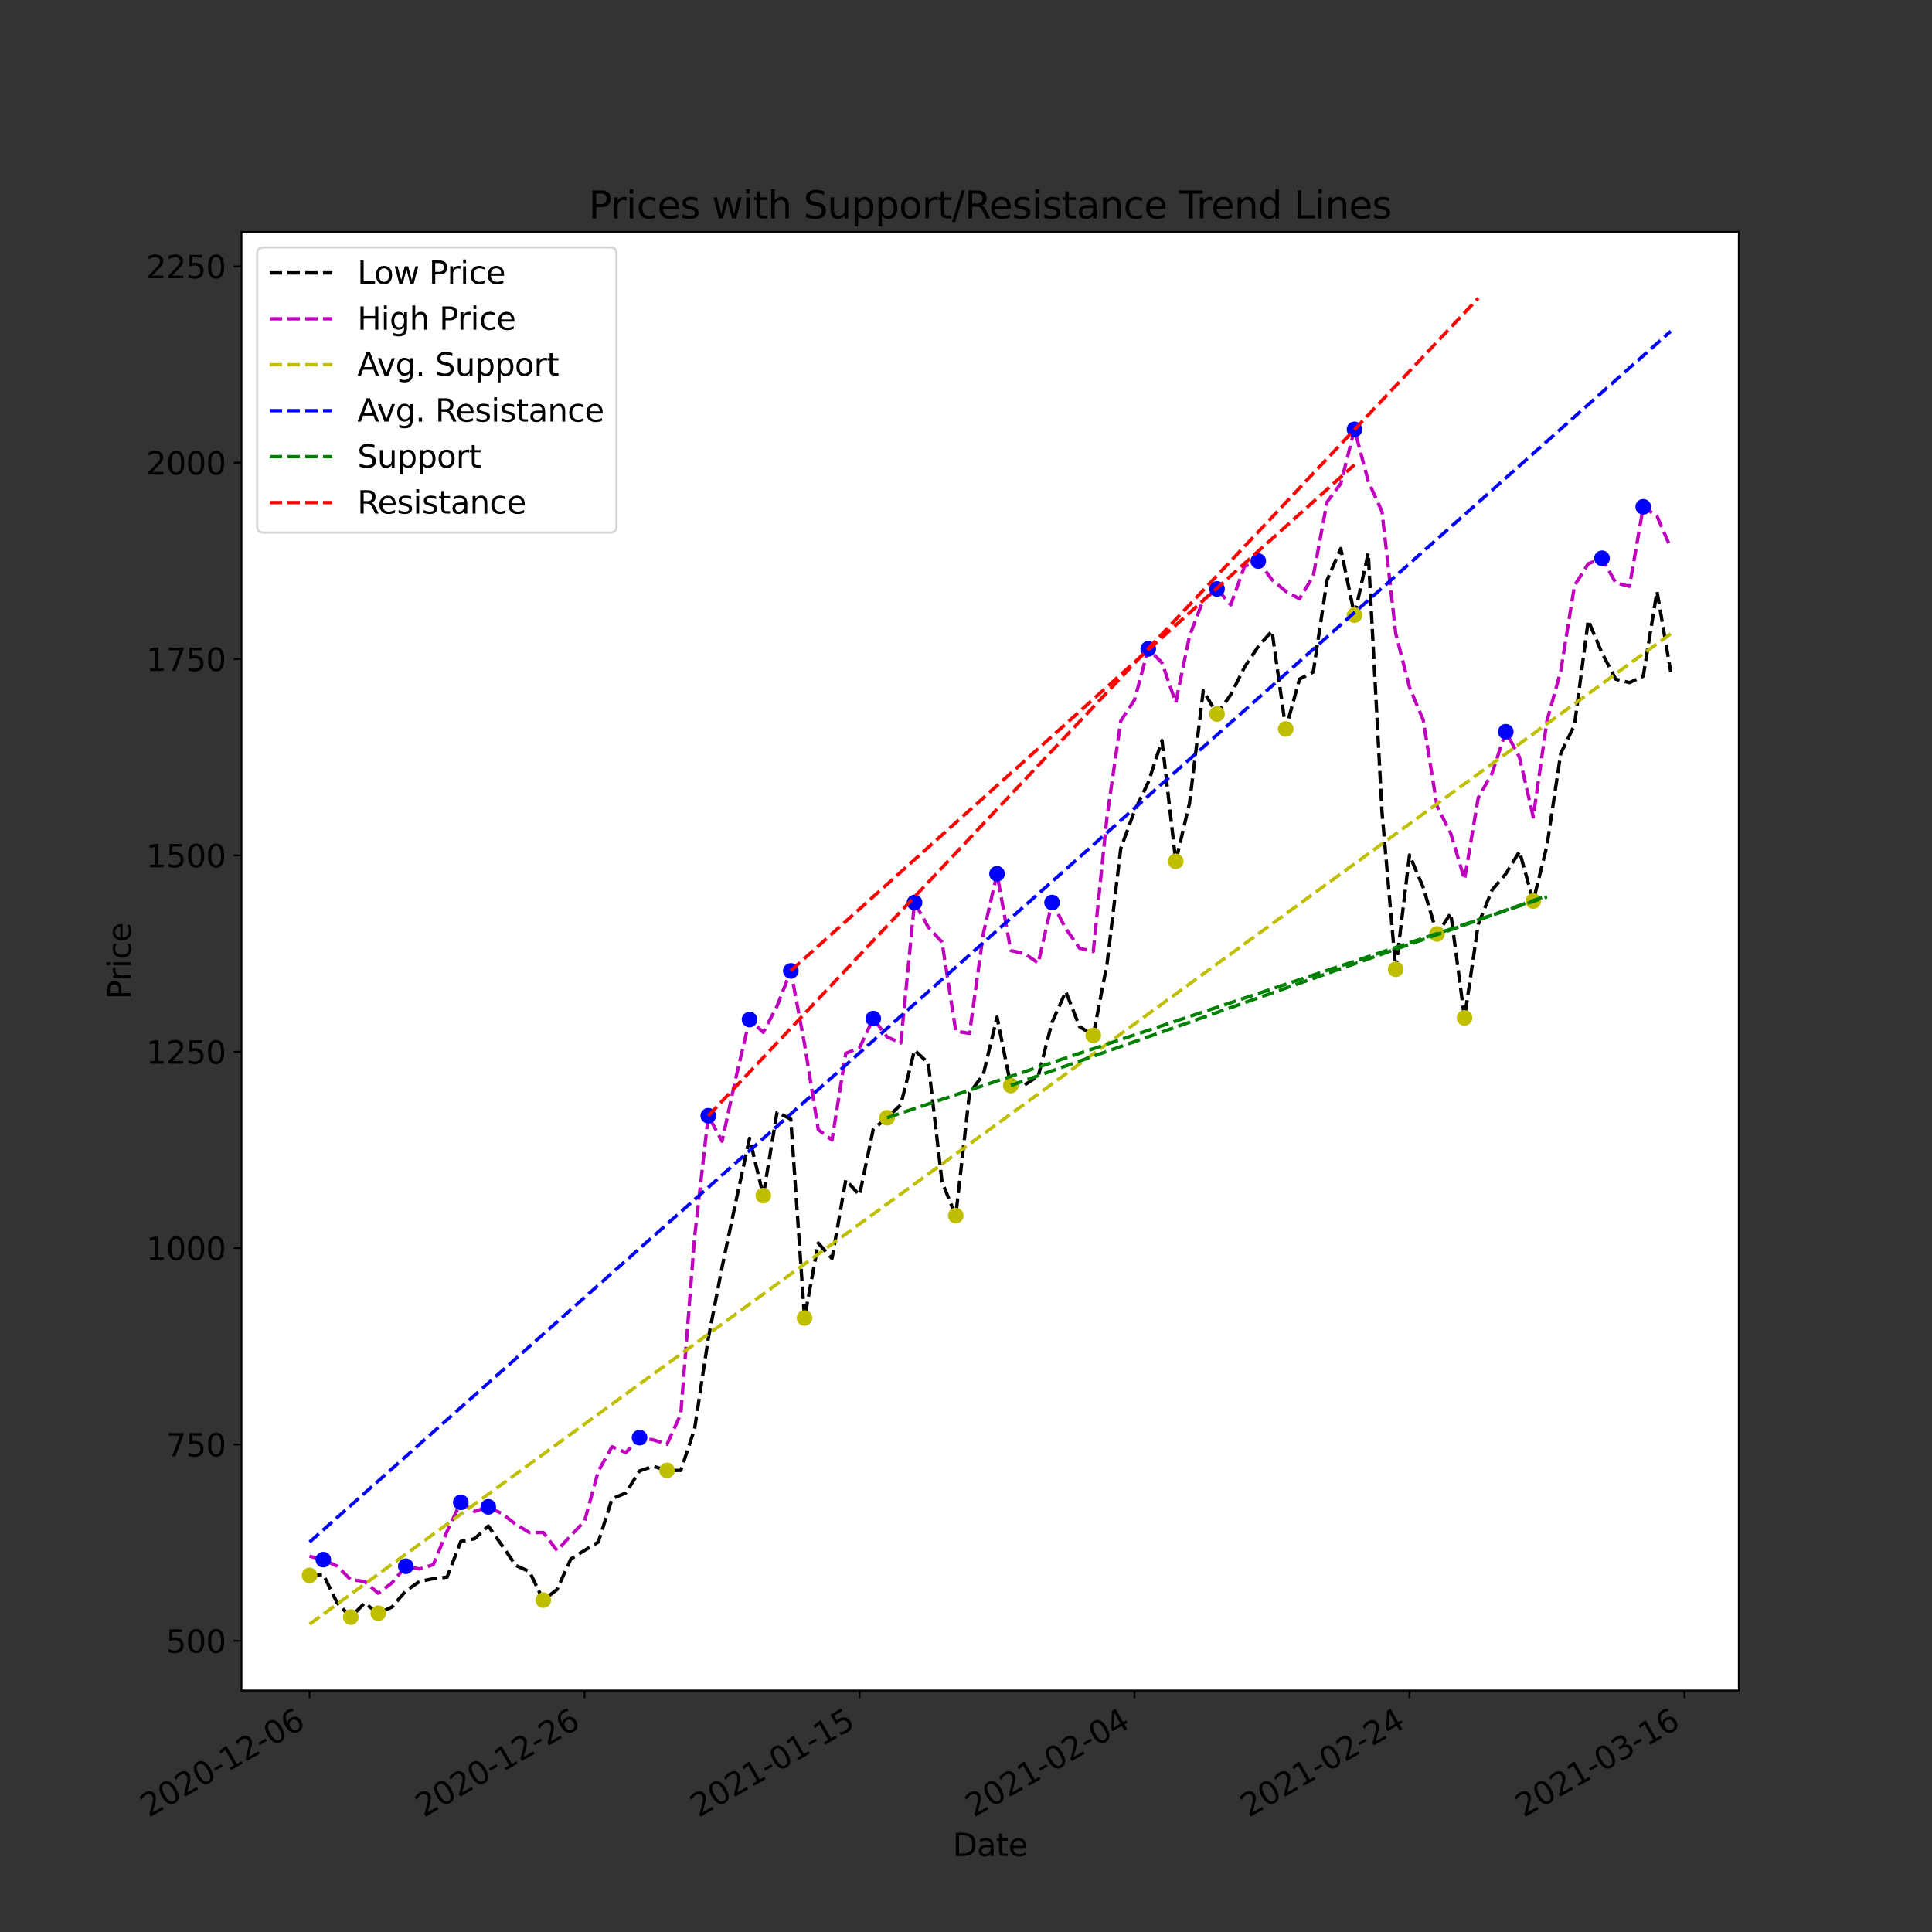 <?xml version="1.0" encoding="utf-8" standalone="no"?>
<!DOCTYPE svg PUBLIC "-//W3C//DTD SVG 1.1//EN"
  "http://www.w3.org/Graphics/SVG/1.1/DTD/svg11.dtd">
<svg height="864pt" version="1.1" viewBox="0 0 864 864" width="864pt" xmlns="http://www.w3.org/2000/svg" xmlns:xlink="http://www.w3.org/1999/xlink">
 <rect x="0" y="0" width="864" height="864" fill="#333333" stroke="none"/>
 <defs>
  <style type="text/css">*{stroke-linecap:butt;stroke-linejoin:round;}</style>
 </defs>
 <g id="figure_1">
  <g id="patch_1">
   <path d="M 0 864 
L 864 864 
L 864 0 
L 0 0 
z
" style="fill:none;"/>
  </g>
  <g id="axes_1">
   <g id="patch_2">
    <path d="M 108 756 
L 777.6 756 
L 777.6 103.68 
L 108 103.68 
z
" style="fill:#ffffff;"/>
   </g>
   <g id="matplotlib.axis_1">
    <g id="xtick_1">
     <g id="line2d_1">
      <defs>
       <path d="M 0 0 
L 0 3.5 
" id="m4d8214d668" style="stroke:#000000;stroke-width:0.8;"/>
      </defs>
      <g>
       <use style="stroke:#000000;stroke-width:0.8;" x="138.436" xlink:href="#m4d8214d668" y="756"/>
      </g>
     </g>
     <g id="text_1">
      <!-- 2020-12-06 -->
      <g transform="translate(66.519 812.894)rotate(-30)scale(0.14 -0.14)">
       <defs>
        <path d="M 1228 531 
L 3431 531 
L 3431 0 
L 469 0 
L 469 531 
Q 828 903 1448 1529 
Q 2069 2156 2228 2338 
Q 2531 2678 2651 2914 
Q 2772 3150 2772 3378 
Q 2772 3750 2511 3984 
Q 2250 4219 1831 4219 
Q 1534 4219 1204 4116 
Q 875 4013 500 3803 
L 500 4441 
Q 881 4594 1212 4672 
Q 1544 4750 1819 4750 
Q 2544 4750 2975 4387 
Q 3406 4025 3406 3419 
Q 3406 3131 3298 2873 
Q 3191 2616 2906 2266 
Q 2828 2175 2409 1742 
Q 1991 1309 1228 531 
z
" id="DejaVuSans-32" transform="scale(0.016)"/>
        <path d="M 2034 4250 
Q 1547 4250 1301 3770 
Q 1056 3291 1056 2328 
Q 1056 1369 1301 889 
Q 1547 409 2034 409 
Q 2525 409 2770 889 
Q 3016 1369 3016 2328 
Q 3016 3291 2770 3770 
Q 2525 4250 2034 4250 
z
M 2034 4750 
Q 2819 4750 3233 4129 
Q 3647 3509 3647 2328 
Q 3647 1150 3233 529 
Q 2819 -91 2034 -91 
Q 1250 -91 836 529 
Q 422 1150 422 2328 
Q 422 3509 836 4129 
Q 1250 4750 2034 4750 
z
" id="DejaVuSans-30" transform="scale(0.016)"/>
        <path d="M 313 2009 
L 1997 2009 
L 1997 1497 
L 313 1497 
L 313 2009 
z
" id="DejaVuSans-2d" transform="scale(0.016)"/>
        <path d="M 794 531 
L 1825 531 
L 1825 4091 
L 703 3866 
L 703 4441 
L 1819 4666 
L 2450 4666 
L 2450 531 
L 3481 531 
L 3481 0 
L 794 0 
L 794 531 
z
" id="DejaVuSans-31" transform="scale(0.016)"/>
        <path d="M 2113 2584 
Q 1688 2584 1439 2293 
Q 1191 2003 1191 1497 
Q 1191 994 1439 701 
Q 1688 409 2113 409 
Q 2538 409 2786 701 
Q 3034 994 3034 1497 
Q 3034 2003 2786 2293 
Q 2538 2584 2113 2584 
z
M 3366 4563 
L 3366 3988 
Q 3128 4100 2886 4159 
Q 2644 4219 2406 4219 
Q 1781 4219 1451 3797 
Q 1122 3375 1075 2522 
Q 1259 2794 1537 2939 
Q 1816 3084 2150 3084 
Q 2853 3084 3261 2657 
Q 3669 2231 3669 1497 
Q 3669 778 3244 343 
Q 2819 -91 2113 -91 
Q 1303 -91 875 529 
Q 447 1150 447 2328 
Q 447 3434 972 4092 
Q 1497 4750 2381 4750 
Q 2619 4750 2861 4703 
Q 3103 4656 3366 4563 
z
" id="DejaVuSans-36" transform="scale(0.016)"/>
       </defs>
       <use xlink:href="#DejaVuSans-32"/>
       <use x="63.623" xlink:href="#DejaVuSans-30"/>
       <use x="127.246" xlink:href="#DejaVuSans-32"/>
       <use x="190.869" xlink:href="#DejaVuSans-30"/>
       <use x="254.492" xlink:href="#DejaVuSans-2d"/>
       <use x="290.576" xlink:href="#DejaVuSans-31"/>
       <use x="354.199" xlink:href="#DejaVuSans-32"/>
       <use x="417.822" xlink:href="#DejaVuSans-2d"/>
       <use x="453.906" xlink:href="#DejaVuSans-30"/>
       <use x="517.529" xlink:href="#DejaVuSans-36"/>
      </g>
     </g>
    </g>
    <g id="xtick_2">
     <g id="line2d_2">
      <g>
       <use style="stroke:#000000;stroke-width:0.8;" x="261.412" xlink:href="#m4d8214d668" y="756"/>
      </g>
     </g>
     <g id="text_2">
      <!-- 2020-12-26 -->
      <g transform="translate(189.494 812.894)rotate(-30)scale(0.14 -0.14)">
       <use xlink:href="#DejaVuSans-32"/>
       <use x="63.623" xlink:href="#DejaVuSans-30"/>
       <use x="127.246" xlink:href="#DejaVuSans-32"/>
       <use x="190.869" xlink:href="#DejaVuSans-30"/>
       <use x="254.492" xlink:href="#DejaVuSans-2d"/>
       <use x="290.576" xlink:href="#DejaVuSans-31"/>
       <use x="354.199" xlink:href="#DejaVuSans-32"/>
       <use x="417.822" xlink:href="#DejaVuSans-2d"/>
       <use x="453.906" xlink:href="#DejaVuSans-32"/>
       <use x="517.529" xlink:href="#DejaVuSans-36"/>
      </g>
     </g>
    </g>
    <g id="xtick_3">
     <g id="line2d_3">
      <g>
       <use style="stroke:#000000;stroke-width:0.8;" x="384.387" xlink:href="#m4d8214d668" y="756"/>
      </g>
     </g>
     <g id="text_3">
      <!-- 2021-01-15 -->
      <g transform="translate(312.47 812.894)rotate(-30)scale(0.14 -0.14)">
       <defs>
        <path d="M 691 4666 
L 3169 4666 
L 3169 4134 
L 1269 4134 
L 1269 2991 
Q 1406 3038 1543 3061 
Q 1681 3084 1819 3084 
Q 2600 3084 3056 2656 
Q 3513 2228 3513 1497 
Q 3513 744 3044 326 
Q 2575 -91 1722 -91 
Q 1428 -91 1123 -41 
Q 819 9 494 109 
L 494 744 
Q 775 591 1075 516 
Q 1375 441 1709 441 
Q 2250 441 2565 725 
Q 2881 1009 2881 1497 
Q 2881 1984 2565 2268 
Q 2250 2553 1709 2553 
Q 1456 2553 1204 2497 
Q 953 2441 691 2322 
L 691 4666 
z
" id="DejaVuSans-35" transform="scale(0.016)"/>
       </defs>
       <use xlink:href="#DejaVuSans-32"/>
       <use x="63.623" xlink:href="#DejaVuSans-30"/>
       <use x="127.246" xlink:href="#DejaVuSans-32"/>
       <use x="190.869" xlink:href="#DejaVuSans-31"/>
       <use x="254.492" xlink:href="#DejaVuSans-2d"/>
       <use x="290.576" xlink:href="#DejaVuSans-30"/>
       <use x="354.199" xlink:href="#DejaVuSans-31"/>
       <use x="417.822" xlink:href="#DejaVuSans-2d"/>
       <use x="453.906" xlink:href="#DejaVuSans-31"/>
       <use x="517.529" xlink:href="#DejaVuSans-35"/>
      </g>
     </g>
    </g>
    <g id="xtick_4">
     <g id="line2d_4">
      <g>
       <use style="stroke:#000000;stroke-width:0.8;" x="507.362" xlink:href="#m4d8214d668" y="756"/>
      </g>
     </g>
     <g id="text_4">
      <!-- 2021-02-04 -->
      <g transform="translate(435.445 812.894)rotate(-30)scale(0.14 -0.14)">
       <defs>
        <path d="M 2419 4116 
L 825 1625 
L 2419 1625 
L 2419 4116 
z
M 2253 4666 
L 3047 4666 
L 3047 1625 
L 3713 1625 
L 3713 1100 
L 3047 1100 
L 3047 0 
L 2419 0 
L 2419 1100 
L 313 1100 
L 313 1709 
L 2253 4666 
z
" id="DejaVuSans-34" transform="scale(0.016)"/>
       </defs>
       <use xlink:href="#DejaVuSans-32"/>
       <use x="63.623" xlink:href="#DejaVuSans-30"/>
       <use x="127.246" xlink:href="#DejaVuSans-32"/>
       <use x="190.869" xlink:href="#DejaVuSans-31"/>
       <use x="254.492" xlink:href="#DejaVuSans-2d"/>
       <use x="290.576" xlink:href="#DejaVuSans-30"/>
       <use x="354.199" xlink:href="#DejaVuSans-32"/>
       <use x="417.822" xlink:href="#DejaVuSans-2d"/>
       <use x="453.906" xlink:href="#DejaVuSans-30"/>
       <use x="517.529" xlink:href="#DejaVuSans-34"/>
      </g>
     </g>
    </g>
    <g id="xtick_5">
     <g id="line2d_5">
      <g>
       <use style="stroke:#000000;stroke-width:0.8;" x="630.337" xlink:href="#m4d8214d668" y="756"/>
      </g>
     </g>
     <g id="text_5">
      <!-- 2021-02-24 -->
      <g transform="translate(558.42 812.894)rotate(-30)scale(0.14 -0.14)">
       <use xlink:href="#DejaVuSans-32"/>
       <use x="63.623" xlink:href="#DejaVuSans-30"/>
       <use x="127.246" xlink:href="#DejaVuSans-32"/>
       <use x="190.869" xlink:href="#DejaVuSans-31"/>
       <use x="254.492" xlink:href="#DejaVuSans-2d"/>
       <use x="290.576" xlink:href="#DejaVuSans-30"/>
       <use x="354.199" xlink:href="#DejaVuSans-32"/>
       <use x="417.822" xlink:href="#DejaVuSans-2d"/>
       <use x="453.906" xlink:href="#DejaVuSans-32"/>
       <use x="517.529" xlink:href="#DejaVuSans-34"/>
      </g>
     </g>
    </g>
    <g id="xtick_6">
     <g id="line2d_6">
      <g>
       <use style="stroke:#000000;stroke-width:0.8;" x="753.312" xlink:href="#m4d8214d668" y="756"/>
      </g>
     </g>
     <g id="text_6">
      <!-- 2021-03-16 -->
      <g transform="translate(681.395 812.894)rotate(-30)scale(0.14 -0.14)">
       <defs>
        <path d="M 2597 2516 
Q 3050 2419 3304 2112 
Q 3559 1806 3559 1356 
Q 3559 666 3084 287 
Q 2609 -91 1734 -91 
Q 1441 -91 1130 -33 
Q 819 25 488 141 
L 488 750 
Q 750 597 1062 519 
Q 1375 441 1716 441 
Q 2309 441 2620 675 
Q 2931 909 2931 1356 
Q 2931 1769 2642 2001 
Q 2353 2234 1838 2234 
L 1294 2234 
L 1294 2753 
L 1863 2753 
Q 2328 2753 2575 2939 
Q 2822 3125 2822 3475 
Q 2822 3834 2567 4026 
Q 2313 4219 1838 4219 
Q 1578 4219 1281 4162 
Q 984 4106 628 3988 
L 628 4550 
Q 988 4650 1302 4700 
Q 1616 4750 1894 4750 
Q 2613 4750 3031 4423 
Q 3450 4097 3450 3541 
Q 3450 3153 3228 2886 
Q 3006 2619 2597 2516 
z
" id="DejaVuSans-33" transform="scale(0.016)"/>
       </defs>
       <use xlink:href="#DejaVuSans-32"/>
       <use x="63.623" xlink:href="#DejaVuSans-30"/>
       <use x="127.246" xlink:href="#DejaVuSans-32"/>
       <use x="190.869" xlink:href="#DejaVuSans-31"/>
       <use x="254.492" xlink:href="#DejaVuSans-2d"/>
       <use x="290.576" xlink:href="#DejaVuSans-30"/>
       <use x="354.199" xlink:href="#DejaVuSans-33"/>
       <use x="417.822" xlink:href="#DejaVuSans-2d"/>
       <use x="453.906" xlink:href="#DejaVuSans-31"/>
       <use x="517.529" xlink:href="#DejaVuSans-36"/>
      </g>
     </g>
    </g>
    <g id="text_7">
     <!-- Date -->
     <g transform="translate(426.069 830.053)scale(0.14 -0.14)">
      <defs>
       <path d="M 1259 4147 
L 1259 519 
L 2022 519 
Q 2988 519 3436 956 
Q 3884 1394 3884 2338 
Q 3884 3275 3436 3711 
Q 2988 4147 2022 4147 
L 1259 4147 
z
M 628 4666 
L 1925 4666 
Q 3281 4666 3915 4102 
Q 4550 3538 4550 2338 
Q 4550 1131 3912 565 
Q 3275 0 1925 0 
L 628 0 
L 628 4666 
z
" id="DejaVuSans-44" transform="scale(0.016)"/>
       <path d="M 2194 1759 
Q 1497 1759 1228 1600 
Q 959 1441 959 1056 
Q 959 750 1161 570 
Q 1363 391 1709 391 
Q 2188 391 2477 730 
Q 2766 1069 2766 1631 
L 2766 1759 
L 2194 1759 
z
M 3341 1997 
L 3341 0 
L 2766 0 
L 2766 531 
Q 2569 213 2275 61 
Q 1981 -91 1556 -91 
Q 1019 -91 701 211 
Q 384 513 384 1019 
Q 384 1609 779 1909 
Q 1175 2209 1959 2209 
L 2766 2209 
L 2766 2266 
Q 2766 2663 2505 2880 
Q 2244 3097 1772 3097 
Q 1472 3097 1187 3025 
Q 903 2953 641 2809 
L 641 3341 
Q 956 3463 1253 3523 
Q 1550 3584 1831 3584 
Q 2591 3584 2966 3190 
Q 3341 2797 3341 1997 
z
" id="DejaVuSans-61" transform="scale(0.016)"/>
       <path d="M 1172 4494 
L 1172 3500 
L 2356 3500 
L 2356 3053 
L 1172 3053 
L 1172 1153 
Q 1172 725 1289 603 
Q 1406 481 1766 481 
L 2356 481 
L 2356 0 
L 1766 0 
Q 1100 0 847 248 
Q 594 497 594 1153 
L 594 3053 
L 172 3053 
L 172 3500 
L 594 3500 
L 594 4494 
L 1172 4494 
z
" id="DejaVuSans-74" transform="scale(0.016)"/>
       <path d="M 3597 1894 
L 3597 1613 
L 953 1613 
Q 991 1019 1311 708 
Q 1631 397 2203 397 
Q 2534 397 2845 478 
Q 3156 559 3463 722 
L 3463 178 
Q 3153 47 2828 -22 
Q 2503 -91 2169 -91 
Q 1331 -91 842 396 
Q 353 884 353 1716 
Q 353 2575 817 3079 
Q 1281 3584 2069 3584 
Q 2775 3584 3186 3129 
Q 3597 2675 3597 1894 
z
M 3022 2063 
Q 3016 2534 2758 2815 
Q 2500 3097 2075 3097 
Q 1594 3097 1305 2825 
Q 1016 2553 972 2059 
L 3022 2063 
z
" id="DejaVuSans-65" transform="scale(0.016)"/>
      </defs>
      <use xlink:href="#DejaVuSans-44"/>
      <use x="77.002" xlink:href="#DejaVuSans-61"/>
      <use x="138.281" xlink:href="#DejaVuSans-74"/>
      <use x="177.49" xlink:href="#DejaVuSans-65"/>
     </g>
    </g>
   </g>
   <g id="matplotlib.axis_2">
    <g id="ytick_1">
     <g id="line2d_7">
      <defs>
       <path d="M 0 0 
L -3.5 0 
" id="m5b1b6a17e2" style="stroke:#000000;stroke-width:0.8;"/>
      </defs>
      <g>
       <use style="stroke:#000000;stroke-width:0.8;" x="108" xlink:href="#m5b1b6a17e2" y="733.798"/>
      </g>
     </g>
     <g id="text_8">
      <!-- 500 -->
      <g transform="translate(74.278 739.117)scale(0.14 -0.14)">
       <use xlink:href="#DejaVuSans-35"/>
       <use x="63.623" xlink:href="#DejaVuSans-30"/>
       <use x="127.246" xlink:href="#DejaVuSans-30"/>
      </g>
     </g>
    </g>
    <g id="ytick_2">
     <g id="line2d_8">
      <g>
       <use style="stroke:#000000;stroke-width:0.8;" x="108" xlink:href="#m5b1b6a17e2" y="645.984"/>
      </g>
     </g>
     <g id="text_9">
      <!-- 750 -->
      <g transform="translate(74.278 651.303)scale(0.14 -0.14)">
       <defs>
        <path d="M 525 4666 
L 3525 4666 
L 3525 4397 
L 1831 0 
L 1172 0 
L 2766 4134 
L 525 4134 
L 525 4666 
z
" id="DejaVuSans-37" transform="scale(0.016)"/>
       </defs>
       <use xlink:href="#DejaVuSans-37"/>
       <use x="63.623" xlink:href="#DejaVuSans-35"/>
       <use x="127.246" xlink:href="#DejaVuSans-30"/>
      </g>
     </g>
    </g>
    <g id="ytick_3">
     <g id="line2d_9">
      <g>
       <use style="stroke:#000000;stroke-width:0.8;" x="108" xlink:href="#m5b1b6a17e2" y="558.17"/>
      </g>
     </g>
     <g id="text_10">
      <!-- 1000 -->
      <g transform="translate(65.37 563.489)scale(0.14 -0.14)">
       <use xlink:href="#DejaVuSans-31"/>
       <use x="63.623" xlink:href="#DejaVuSans-30"/>
       <use x="127.246" xlink:href="#DejaVuSans-30"/>
       <use x="190.869" xlink:href="#DejaVuSans-30"/>
      </g>
     </g>
    </g>
    <g id="ytick_4">
     <g id="line2d_10">
      <g>
       <use style="stroke:#000000;stroke-width:0.8;" x="108" xlink:href="#m5b1b6a17e2" y="470.356"/>
      </g>
     </g>
     <g id="text_11">
      <!-- 1250 -->
      <g transform="translate(65.37 475.675)scale(0.14 -0.14)">
       <use xlink:href="#DejaVuSans-31"/>
       <use x="63.623" xlink:href="#DejaVuSans-32"/>
       <use x="127.246" xlink:href="#DejaVuSans-35"/>
       <use x="190.869" xlink:href="#DejaVuSans-30"/>
      </g>
     </g>
    </g>
    <g id="ytick_5">
     <g id="line2d_11">
      <g>
       <use style="stroke:#000000;stroke-width:0.8;" x="108" xlink:href="#m5b1b6a17e2" y="382.543"/>
      </g>
     </g>
     <g id="text_12">
      <!-- 1500 -->
      <g transform="translate(65.37 387.862)scale(0.14 -0.14)">
       <use xlink:href="#DejaVuSans-31"/>
       <use x="63.623" xlink:href="#DejaVuSans-35"/>
       <use x="127.246" xlink:href="#DejaVuSans-30"/>
       <use x="190.869" xlink:href="#DejaVuSans-30"/>
      </g>
     </g>
    </g>
    <g id="ytick_6">
     <g id="line2d_12">
      <g>
       <use style="stroke:#000000;stroke-width:0.8;" x="108" xlink:href="#m5b1b6a17e2" y="294.729"/>
      </g>
     </g>
     <g id="text_13">
      <!-- 1750 -->
      <g transform="translate(65.37 300.048)scale(0.14 -0.14)">
       <use xlink:href="#DejaVuSans-31"/>
       <use x="63.623" xlink:href="#DejaVuSans-37"/>
       <use x="127.246" xlink:href="#DejaVuSans-35"/>
       <use x="190.869" xlink:href="#DejaVuSans-30"/>
      </g>
     </g>
    </g>
    <g id="ytick_7">
     <g id="line2d_13">
      <g>
       <use style="stroke:#000000;stroke-width:0.8;" x="108" xlink:href="#m5b1b6a17e2" y="206.915"/>
      </g>
     </g>
     <g id="text_14">
      <!-- 2000 -->
      <g transform="translate(65.37 212.234)scale(0.14 -0.14)">
       <use xlink:href="#DejaVuSans-32"/>
       <use x="63.623" xlink:href="#DejaVuSans-30"/>
       <use x="127.246" xlink:href="#DejaVuSans-30"/>
       <use x="190.869" xlink:href="#DejaVuSans-30"/>
      </g>
     </g>
    </g>
    <g id="ytick_8">
     <g id="line2d_14">
      <g>
       <use style="stroke:#000000;stroke-width:0.8;" x="108" xlink:href="#m5b1b6a17e2" y="119.102"/>
      </g>
     </g>
     <g id="text_15">
      <!-- 2250 -->
      <g transform="translate(65.37 124.42)scale(0.14 -0.14)">
       <use xlink:href="#DejaVuSans-32"/>
       <use x="63.623" xlink:href="#DejaVuSans-32"/>
       <use x="127.246" xlink:href="#DejaVuSans-35"/>
       <use x="190.869" xlink:href="#DejaVuSans-30"/>
      </g>
     </g>
    </g>
    <g id="text_16">
     <!-- Price -->
     <g transform="translate(58.458 446.917)rotate(-90)scale(0.14 -0.14)">
      <defs>
       <path d="M 1259 4147 
L 1259 2394 
L 2053 2394 
Q 2494 2394 2734 2622 
Q 2975 2850 2975 3272 
Q 2975 3691 2734 3919 
Q 2494 4147 2053 4147 
L 1259 4147 
z
M 628 4666 
L 2053 4666 
Q 2838 4666 3239 4311 
Q 3641 3956 3641 3272 
Q 3641 2581 3239 2228 
Q 2838 1875 2053 1875 
L 1259 1875 
L 1259 0 
L 628 0 
L 628 4666 
z
" id="DejaVuSans-50" transform="scale(0.016)"/>
       <path d="M 2631 2963 
Q 2534 3019 2420 3045 
Q 2306 3072 2169 3072 
Q 1681 3072 1420 2755 
Q 1159 2438 1159 1844 
L 1159 0 
L 581 0 
L 581 3500 
L 1159 3500 
L 1159 2956 
Q 1341 3275 1631 3429 
Q 1922 3584 2338 3584 
Q 2397 3584 2469 3576 
Q 2541 3569 2628 3553 
L 2631 2963 
z
" id="DejaVuSans-72" transform="scale(0.016)"/>
       <path d="M 603 3500 
L 1178 3500 
L 1178 0 
L 603 0 
L 603 3500 
z
M 603 4863 
L 1178 4863 
L 1178 4134 
L 603 4134 
L 603 4863 
z
" id="DejaVuSans-69" transform="scale(0.016)"/>
       <path d="M 3122 3366 
L 3122 2828 
Q 2878 2963 2633 3030 
Q 2388 3097 2138 3097 
Q 1578 3097 1268 2742 
Q 959 2388 959 1747 
Q 959 1106 1268 751 
Q 1578 397 2138 397 
Q 2388 397 2633 464 
Q 2878 531 3122 666 
L 3122 134 
Q 2881 22 2623 -34 
Q 2366 -91 2075 -91 
Q 1284 -91 818 406 
Q 353 903 353 1747 
Q 353 2603 823 3093 
Q 1294 3584 2113 3584 
Q 2378 3584 2631 3529 
Q 2884 3475 3122 3366 
z
" id="DejaVuSans-63" transform="scale(0.016)"/>
      </defs>
      <use xlink:href="#DejaVuSans-50"/>
      <use x="58.553" xlink:href="#DejaVuSans-72"/>
      <use x="99.666" xlink:href="#DejaVuSans-69"/>
      <use x="127.449" xlink:href="#DejaVuSans-63"/>
      <use x="182.43" xlink:href="#DejaVuSans-65"/>
     </g>
    </g>
   </g>
   <g id="line2d_15">
    <path clip-path="url(#p81093ac39d)" d="M 138.436 704.524 
L 144.585 704.134 
L 150.734 716.748 
L 156.883 723.169 
L 163.031 716.909 
L 169.18 721.455 
L 175.329 718.666 
L 181.478 711.472 
L 187.626 707.243 
L 193.775 705.978 
L 199.924 705.314 
L 206.073 689.322 
L 212.221 688.135 
L 218.37 682.437 
L 224.519 691.148 
L 230.668 700.077 
L 236.817 702.887 
L 242.965 715.585 
L 249.114 710.843 
L 255.263 697.211 
L 261.412 693.34 
L 267.56 689.62 
L 273.709 670.284 
L 279.858 667.649 
L 286.007 657.814 
L 292.155 655.731 
L 298.304 657.575 
L 304.453 657.575 
L 310.602 639.085 
L 316.75 598.565 
L 322.899 566.772 
L 329.048 537.506 
L 335.197 509.054 
L 341.345 534.671 
L 347.494 497.379 
L 353.643 500.466 
L 359.792 589.418 
L 365.94 555.922 
L 372.089 562.852 
L 378.238 527.671 
L 384.387 534.436 
L 390.536 504.92 
L 396.684 499.848 
L 402.833 494.028 
L 408.982 469.654 
L 415.131 475.376 
L 421.279 528.602 
L 427.428 543.621 
L 433.577 488.815 
L 439.726 480.567 
L 445.874 454.845 
L 452.023 485.46 
L 458.172 485.215 
L 464.321 481.207 
L 470.469 457.195 
L 476.618 443.419 
L 482.767 459.085 
L 488.916 463.019 
L 495.064 431.107 
L 501.213 379.417 
L 507.362 362.651 
L 513.511 349.876 
L 519.66 331.196 
L 525.808 385.188 
L 531.957 359.181 
L 538.106 308.899 
L 544.255 319.317 
L 550.403 310.651 
L 556.552 298.375 
L 562.701 289.091 
L 568.85 282.165 
L 574.998 325.991 
L 581.147 303.7 
L 587.296 300.535 
L 593.445 259.502 
L 599.593 245.318 
L 605.742 275.094 
L 611.891 247.338 
L 618.04 363.224 
L 624.188 433.475 
L 630.337 382.364 
L 636.486 396.944 
L 642.635 417.668 
L 648.783 408.479 
L 654.932 455.182 
L 661.081 413.348 
L 667.23 398.075 
L 673.379 390.804 
L 679.527 380.786 
L 685.676 402.968 
L 691.825 378.124 
L 697.974 336.922 
L 704.122 324.231 
L 710.271 277.451 
L 716.42 292.056 
L 722.569 303.721 
L 728.717 305.267 
L 734.866 302.404 
L 741.015 264.461 
L 747.164 300.546 
" style="fill:none;stroke:#000000;stroke-dasharray:5.55,2.4;stroke-dashoffset:0;stroke-width:1.5;"/>
   </g>
   <g id="line2d_16">
    <path clip-path="url(#p81093ac39d)" d="M 138.436 695.953 
L 144.585 697.481 
L 150.734 700.358 
L 156.883 706.442 
L 163.031 707.229 
L 169.18 712.522 
L 175.329 707.815 
L 181.478 700.428 
L 187.626 701.679 
L 193.775 699.729 
L 199.924 684.77 
L 206.073 671.843 
L 212.221 675.957 
L 218.37 673.87 
L 224.519 676.933 
L 230.668 681.678 
L 236.817 685.384 
L 242.965 685.325 
L 249.114 693.403 
L 255.263 686.751 
L 261.412 680.231 
L 267.56 657.888 
L 273.709 646.975 
L 279.858 649.616 
L 286.007 642.932 
L 292.155 643.922 
L 298.304 645.882 
L 304.453 632.355 
L 310.602 553.488 
L 316.75 498.973 
L 322.899 510.385 
L 329.048 482.173 
L 335.197 455.944 
L 341.345 461.677 
L 347.494 449.959 
L 353.643 434.184 
L 359.792 466.844 
L 365.94 505.201 
L 372.089 509.838 
L 378.238 471.048 
L 384.387 468.576 
L 390.536 455.498 
L 396.684 463.683 
L 402.833 466.433 
L 408.982 403.618 
L 415.131 414.623 
L 421.279 421.349 
L 427.428 461.143 
L 433.577 462.106 
L 439.726 417.616 
L 445.874 390.759 
L 452.023 425.09 
L 458.172 426.45 
L 464.321 430.689 
L 470.469 403.618 
L 476.618 415.255 
L 482.767 424.026 
L 488.916 425.554 
L 495.064 365.272 
L 501.213 322.401 
L 507.362 312.998 
L 513.511 290.166 
L 519.66 296.419 
L 525.808 314.174 
L 531.957 284.392 
L 538.106 268.304 
L 544.255 263.387 
L 550.403 270.496 
L 556.552 253.288 
L 562.701 250.913 
L 568.85 259.252 
L 574.998 264.419 
L 581.147 267.798 
L 587.296 257.573 
L 593.445 224.541 
L 599.593 216.255 
L 605.742 192.022 
L 611.891 215.229 
L 618.04 228.788 
L 624.188 283.341 
L 630.337 307.329 
L 636.486 322.067 
L 642.635 360.484 
L 648.783 372.732 
L 654.932 393.316 
L 661.081 356.726 
L 667.23 345.858 
L 673.379 327.231 
L 679.527 338.703 
L 685.676 365.331 
L 691.825 322.295 
L 697.974 300.1 
L 704.122 261.841 
L 710.271 252.111 
L 716.42 249.663 
L 722.569 260.657 
L 728.717 262.213 
L 734.866 226.652 
L 741.015 230.822 
L 747.164 245.048 
" style="fill:none;stroke:#bf00bf;stroke-dasharray:5.55,2.4;stroke-dashoffset:0;stroke-width:1.5;"/>
   </g>
   <g id="line2d_17">
    <defs>
     <path d="M 0 3 
C 0.796 3 1.559 2.684 2.121 2.121 
C 2.684 1.559 3 0.796 3 0 
C 3 -0.796 2.684 -1.559 2.121 -2.121 
C 1.559 -2.684 0.796 -3 0 -3 
C -0.796 -3 -1.559 -2.684 -2.121 -2.121 
C -2.684 -1.559 -3 -0.796 -3 0 
C -3 0.796 -2.684 1.559 -2.121 2.121 
C -1.559 2.684 -0.796 3 0 3 
z
" id="mf053e40291" style="stroke:#bfbf00;"/>
    </defs>
    <g clip-path="url(#p81093ac39d)">
     <use style="fill:#bfbf00;stroke:#bfbf00;" x="138.436" xlink:href="#mf053e40291" y="704.524"/>
     <use style="fill:#bfbf00;stroke:#bfbf00;" x="156.883" xlink:href="#mf053e40291" y="723.169"/>
     <use style="fill:#bfbf00;stroke:#bfbf00;" x="169.18" xlink:href="#mf053e40291" y="721.455"/>
     <use style="fill:#bfbf00;stroke:#bfbf00;" x="242.965" xlink:href="#mf053e40291" y="715.585"/>
     <use style="fill:#bfbf00;stroke:#bfbf00;" x="298.304" xlink:href="#mf053e40291" y="657.575"/>
     <use style="fill:#bfbf00;stroke:#bfbf00;" x="341.345" xlink:href="#mf053e40291" y="534.671"/>
     <use style="fill:#bfbf00;stroke:#bfbf00;" x="359.792" xlink:href="#mf053e40291" y="589.418"/>
     <use style="fill:#bfbf00;stroke:#bfbf00;" x="396.684" xlink:href="#mf053e40291" y="499.848"/>
     <use style="fill:#bfbf00;stroke:#bfbf00;" x="427.428" xlink:href="#mf053e40291" y="543.621"/>
     <use style="fill:#bfbf00;stroke:#bfbf00;" x="452.023" xlink:href="#mf053e40291" y="485.46"/>
     <use style="fill:#bfbf00;stroke:#bfbf00;" x="488.916" xlink:href="#mf053e40291" y="463.019"/>
     <use style="fill:#bfbf00;stroke:#bfbf00;" x="525.808" xlink:href="#mf053e40291" y="385.188"/>
     <use style="fill:#bfbf00;stroke:#bfbf00;" x="544.255" xlink:href="#mf053e40291" y="319.317"/>
     <use style="fill:#bfbf00;stroke:#bfbf00;" x="574.998" xlink:href="#mf053e40291" y="325.991"/>
     <use style="fill:#bfbf00;stroke:#bfbf00;" x="605.742" xlink:href="#mf053e40291" y="275.094"/>
     <use style="fill:#bfbf00;stroke:#bfbf00;" x="624.188" xlink:href="#mf053e40291" y="433.475"/>
     <use style="fill:#bfbf00;stroke:#bfbf00;" x="642.635" xlink:href="#mf053e40291" y="417.668"/>
     <use style="fill:#bfbf00;stroke:#bfbf00;" x="654.932" xlink:href="#mf053e40291" y="455.182"/>
     <use style="fill:#bfbf00;stroke:#bfbf00;" x="685.676" xlink:href="#mf053e40291" y="402.968"/>
    </g>
   </g>
   <g id="line2d_18">
    <path clip-path="url(#p81093ac39d)" d="M 138.436 726.349 
L 747.164 283.422 
" style="fill:none;stroke:#bfbf00;stroke-dasharray:5.55,2.4;stroke-dashoffset:0;stroke-width:1.5;"/>
   </g>
   <g id="line2d_19">
    <defs>
     <path d="M 0 3 
C 0.796 3 1.559 2.684 2.121 2.121 
C 2.684 1.559 3 0.796 3 0 
C 3 -0.796 2.684 -1.559 2.121 -2.121 
C 1.559 -2.684 0.796 -3 0 -3 
C -0.796 -3 -1.559 -2.684 -2.121 -2.121 
C -2.684 -1.559 -3 -0.796 -3 0 
C -3 0.796 -2.684 1.559 -2.121 2.121 
C -1.559 2.684 -0.796 3 0 3 
z
" id="mf1e9a8e747" style="stroke:#0000ff;"/>
    </defs>
    <g clip-path="url(#p81093ac39d)">
     <use style="fill:#0000ff;stroke:#0000ff;" x="144.585" xlink:href="#mf1e9a8e747" y="697.481"/>
     <use style="fill:#0000ff;stroke:#0000ff;" x="181.478" xlink:href="#mf1e9a8e747" y="700.428"/>
     <use style="fill:#0000ff;stroke:#0000ff;" x="206.073" xlink:href="#mf1e9a8e747" y="671.843"/>
     <use style="fill:#0000ff;stroke:#0000ff;" x="218.37" xlink:href="#mf1e9a8e747" y="673.87"/>
     <use style="fill:#0000ff;stroke:#0000ff;" x="286.007" xlink:href="#mf1e9a8e747" y="642.932"/>
     <use style="fill:#0000ff;stroke:#0000ff;" x="316.75" xlink:href="#mf1e9a8e747" y="498.973"/>
     <use style="fill:#0000ff;stroke:#0000ff;" x="335.197" xlink:href="#mf1e9a8e747" y="455.944"/>
     <use style="fill:#0000ff;stroke:#0000ff;" x="353.643" xlink:href="#mf1e9a8e747" y="434.184"/>
     <use style="fill:#0000ff;stroke:#0000ff;" x="390.536" xlink:href="#mf1e9a8e747" y="455.498"/>
     <use style="fill:#0000ff;stroke:#0000ff;" x="408.982" xlink:href="#mf1e9a8e747" y="403.618"/>
     <use style="fill:#0000ff;stroke:#0000ff;" x="445.874" xlink:href="#mf1e9a8e747" y="390.759"/>
     <use style="fill:#0000ff;stroke:#0000ff;" x="470.469" xlink:href="#mf1e9a8e747" y="403.618"/>
     <use style="fill:#0000ff;stroke:#0000ff;" x="513.511" xlink:href="#mf1e9a8e747" y="290.166"/>
     <use style="fill:#0000ff;stroke:#0000ff;" x="544.255" xlink:href="#mf1e9a8e747" y="263.387"/>
     <use style="fill:#0000ff;stroke:#0000ff;" x="562.701" xlink:href="#mf1e9a8e747" y="250.913"/>
     <use style="fill:#0000ff;stroke:#0000ff;" x="605.742" xlink:href="#mf1e9a8e747" y="192.022"/>
     <use style="fill:#0000ff;stroke:#0000ff;" x="673.379" xlink:href="#mf1e9a8e747" y="327.231"/>
     <use style="fill:#0000ff;stroke:#0000ff;" x="716.42" xlink:href="#mf1e9a8e747" y="249.663"/>
     <use style="fill:#0000ff;stroke:#0000ff;" x="734.866" xlink:href="#mf1e9a8e747" y="226.652"/>
    </g>
   </g>
   <g id="line2d_20">
    <path clip-path="url(#p81093ac39d)" d="M 138.436 689.617 
L 747.164 148.113 
" style="fill:none;stroke:#0000ff;stroke-dasharray:5.55,2.4;stroke-dashoffset:0;stroke-width:1.5;"/>
   </g>
   <g id="line2d_21">
    <path clip-path="url(#p81093ac39d)" d="M 452.023 485.407 
L 691.825 400.554 
" style="fill:none;stroke:#008000;stroke-dasharray:5.55,2.4;stroke-dashoffset:0;stroke-width:1.5;"/>
   </g>
   <g id="line2d_22">
    <path clip-path="url(#p81093ac39d)" d="M 396.684 499.871 
L 691.825 401.041 
" style="fill:none;stroke:#008000;stroke-dasharray:5.55,2.4;stroke-dashoffset:0;stroke-width:1.5;"/>
   </g>
   <g id="line2d_23">
    <path clip-path="url(#p81093ac39d)" d="M 353.643 434.113 
L 605.742 207.821 
" style="fill:none;stroke:#ff0000;stroke-dasharray:5.55,2.4;stroke-dashoffset:0;stroke-width:1.5;"/>
   </g>
   <g id="line2d_24">
    <path clip-path="url(#p81093ac39d)" d="M 316.75 499.01 
L 661.081 133.331 
" style="fill:none;stroke:#ff0000;stroke-dasharray:5.55,2.4;stroke-dashoffset:0;stroke-width:1.5;"/>
   </g>
   <g id="patch_3">
    <path d="M 108 756 
L 108 103.68 
" style="fill:none;stroke:#000000;stroke-linecap:square;stroke-linejoin:miter;stroke-width:0.8;"/>
   </g>
   <g id="patch_4">
    <path d="M 777.6 756 
L 777.6 103.68 
" style="fill:none;stroke:#000000;stroke-linecap:square;stroke-linejoin:miter;stroke-width:0.8;"/>
   </g>
   <g id="patch_5">
    <path d="M 108 756 
L 777.6 756 
" style="fill:none;stroke:#000000;stroke-linecap:square;stroke-linejoin:miter;stroke-width:0.8;"/>
   </g>
   <g id="patch_6">
    <path d="M 108 103.68 
L 777.6 103.68 
" style="fill:none;stroke:#000000;stroke-linecap:square;stroke-linejoin:miter;stroke-width:0.8;"/>
   </g>
   <g id="text_17">
    <!-- Prices with Support/Resistance Trend Lines -->
    <g transform="translate(263.27 97.68)scale(0.168 -0.168)">
     <defs>
      <path d="M 2834 3397 
L 2834 2853 
Q 2591 2978 2328 3040 
Q 2066 3103 1784 3103 
Q 1356 3103 1142 2972 
Q 928 2841 928 2578 
Q 928 2378 1081 2264 
Q 1234 2150 1697 2047 
L 1894 2003 
Q 2506 1872 2764 1633 
Q 3022 1394 3022 966 
Q 3022 478 2636 193 
Q 2250 -91 1575 -91 
Q 1294 -91 989 -36 
Q 684 19 347 128 
L 347 722 
Q 666 556 975 473 
Q 1284 391 1588 391 
Q 1994 391 2212 530 
Q 2431 669 2431 922 
Q 2431 1156 2273 1281 
Q 2116 1406 1581 1522 
L 1381 1569 
Q 847 1681 609 1914 
Q 372 2147 372 2553 
Q 372 3047 722 3315 
Q 1072 3584 1716 3584 
Q 2034 3584 2315 3537 
Q 2597 3491 2834 3397 
z
" id="DejaVuSans-73" transform="scale(0.016)"/>
      <path id="DejaVuSans-20" transform="scale(0.016)"/>
      <path d="M 269 3500 
L 844 3500 
L 1563 769 
L 2278 3500 
L 2956 3500 
L 3675 769 
L 4391 3500 
L 4966 3500 
L 4050 0 
L 3372 0 
L 2619 2869 
L 1863 0 
L 1184 0 
L 269 3500 
z
" id="DejaVuSans-77" transform="scale(0.016)"/>
      <path d="M 3513 2113 
L 3513 0 
L 2938 0 
L 2938 2094 
Q 2938 2591 2744 2837 
Q 2550 3084 2163 3084 
Q 1697 3084 1428 2787 
Q 1159 2491 1159 1978 
L 1159 0 
L 581 0 
L 581 4863 
L 1159 4863 
L 1159 2956 
Q 1366 3272 1645 3428 
Q 1925 3584 2291 3584 
Q 2894 3584 3203 3211 
Q 3513 2838 3513 2113 
z
" id="DejaVuSans-68" transform="scale(0.016)"/>
      <path d="M 3425 4513 
L 3425 3897 
Q 3066 4069 2747 4153 
Q 2428 4238 2131 4238 
Q 1616 4238 1336 4038 
Q 1056 3838 1056 3469 
Q 1056 3159 1242 3001 
Q 1428 2844 1947 2747 
L 2328 2669 
Q 3034 2534 3370 2195 
Q 3706 1856 3706 1288 
Q 3706 609 3251 259 
Q 2797 -91 1919 -91 
Q 1588 -91 1214 -16 
Q 841 59 441 206 
L 441 856 
Q 825 641 1194 531 
Q 1563 422 1919 422 
Q 2459 422 2753 634 
Q 3047 847 3047 1241 
Q 3047 1584 2836 1778 
Q 2625 1972 2144 2069 
L 1759 2144 
Q 1053 2284 737 2584 
Q 422 2884 422 3419 
Q 422 4038 858 4394 
Q 1294 4750 2059 4750 
Q 2388 4750 2728 4690 
Q 3069 4631 3425 4513 
z
" id="DejaVuSans-53" transform="scale(0.016)"/>
      <path d="M 544 1381 
L 544 3500 
L 1119 3500 
L 1119 1403 
Q 1119 906 1312 657 
Q 1506 409 1894 409 
Q 2359 409 2629 706 
Q 2900 1003 2900 1516 
L 2900 3500 
L 3475 3500 
L 3475 0 
L 2900 0 
L 2900 538 
Q 2691 219 2414 64 
Q 2138 -91 1772 -91 
Q 1169 -91 856 284 
Q 544 659 544 1381 
z
M 1991 3584 
L 1991 3584 
z
" id="DejaVuSans-75" transform="scale(0.016)"/>
      <path d="M 1159 525 
L 1159 -1331 
L 581 -1331 
L 581 3500 
L 1159 3500 
L 1159 2969 
Q 1341 3281 1617 3432 
Q 1894 3584 2278 3584 
Q 2916 3584 3314 3078 
Q 3713 2572 3713 1747 
Q 3713 922 3314 415 
Q 2916 -91 2278 -91 
Q 1894 -91 1617 61 
Q 1341 213 1159 525 
z
M 3116 1747 
Q 3116 2381 2855 2742 
Q 2594 3103 2138 3103 
Q 1681 3103 1420 2742 
Q 1159 2381 1159 1747 
Q 1159 1113 1420 752 
Q 1681 391 2138 391 
Q 2594 391 2855 752 
Q 3116 1113 3116 1747 
z
" id="DejaVuSans-70" transform="scale(0.016)"/>
      <path d="M 1959 3097 
Q 1497 3097 1228 2736 
Q 959 2375 959 1747 
Q 959 1119 1226 758 
Q 1494 397 1959 397 
Q 2419 397 2687 759 
Q 2956 1122 2956 1747 
Q 2956 2369 2687 2733 
Q 2419 3097 1959 3097 
z
M 1959 3584 
Q 2709 3584 3137 3096 
Q 3566 2609 3566 1747 
Q 3566 888 3137 398 
Q 2709 -91 1959 -91 
Q 1206 -91 779 398 
Q 353 888 353 1747 
Q 353 2609 779 3096 
Q 1206 3584 1959 3584 
z
" id="DejaVuSans-6f" transform="scale(0.016)"/>
      <path d="M 1625 4666 
L 2156 4666 
L 531 -594 
L 0 -594 
L 1625 4666 
z
" id="DejaVuSans-2f" transform="scale(0.016)"/>
      <path d="M 2841 2188 
Q 3044 2119 3236 1894 
Q 3428 1669 3622 1275 
L 4263 0 
L 3584 0 
L 2988 1197 
Q 2756 1666 2539 1819 
Q 2322 1972 1947 1972 
L 1259 1972 
L 1259 0 
L 628 0 
L 628 4666 
L 2053 4666 
Q 2853 4666 3247 4331 
Q 3641 3997 3641 3322 
Q 3641 2881 3436 2590 
Q 3231 2300 2841 2188 
z
M 1259 4147 
L 1259 2491 
L 2053 2491 
Q 2509 2491 2742 2702 
Q 2975 2913 2975 3322 
Q 2975 3731 2742 3939 
Q 2509 4147 2053 4147 
L 1259 4147 
z
" id="DejaVuSans-52" transform="scale(0.016)"/>
      <path d="M 3513 2113 
L 3513 0 
L 2938 0 
L 2938 2094 
Q 2938 2591 2744 2837 
Q 2550 3084 2163 3084 
Q 1697 3084 1428 2787 
Q 1159 2491 1159 1978 
L 1159 0 
L 581 0 
L 581 3500 
L 1159 3500 
L 1159 2956 
Q 1366 3272 1645 3428 
Q 1925 3584 2291 3584 
Q 2894 3584 3203 3211 
Q 3513 2838 3513 2113 
z
" id="DejaVuSans-6e" transform="scale(0.016)"/>
      <path d="M -19 4666 
L 3928 4666 
L 3928 4134 
L 2272 4134 
L 2272 0 
L 1638 0 
L 1638 4134 
L -19 4134 
L -19 4666 
z
" id="DejaVuSans-54" transform="scale(0.016)"/>
      <path d="M 2906 2969 
L 2906 4863 
L 3481 4863 
L 3481 0 
L 2906 0 
L 2906 525 
Q 2725 213 2448 61 
Q 2172 -91 1784 -91 
Q 1150 -91 751 415 
Q 353 922 353 1747 
Q 353 2572 751 3078 
Q 1150 3584 1784 3584 
Q 2172 3584 2448 3432 
Q 2725 3281 2906 2969 
z
M 947 1747 
Q 947 1113 1208 752 
Q 1469 391 1925 391 
Q 2381 391 2643 752 
Q 2906 1113 2906 1747 
Q 2906 2381 2643 2742 
Q 2381 3103 1925 3103 
Q 1469 3103 1208 2742 
Q 947 2381 947 1747 
z
" id="DejaVuSans-64" transform="scale(0.016)"/>
      <path d="M 628 4666 
L 1259 4666 
L 1259 531 
L 3531 531 
L 3531 0 
L 628 0 
L 628 4666 
z
" id="DejaVuSans-4c" transform="scale(0.016)"/>
     </defs>
     <use xlink:href="#DejaVuSans-50"/>
     <use x="58.553" xlink:href="#DejaVuSans-72"/>
     <use x="99.666" xlink:href="#DejaVuSans-69"/>
     <use x="127.449" xlink:href="#DejaVuSans-63"/>
     <use x="182.43" xlink:href="#DejaVuSans-65"/>
     <use x="243.953" xlink:href="#DejaVuSans-73"/>
     <use x="296.053" xlink:href="#DejaVuSans-20"/>
     <use x="327.84" xlink:href="#DejaVuSans-77"/>
     <use x="409.627" xlink:href="#DejaVuSans-69"/>
     <use x="437.41" xlink:href="#DejaVuSans-74"/>
     <use x="476.619" xlink:href="#DejaVuSans-68"/>
     <use x="539.998" xlink:href="#DejaVuSans-20"/>
     <use x="571.785" xlink:href="#DejaVuSans-53"/>
     <use x="635.262" xlink:href="#DejaVuSans-75"/>
     <use x="698.641" xlink:href="#DejaVuSans-70"/>
     <use x="762.117" xlink:href="#DejaVuSans-70"/>
     <use x="825.594" xlink:href="#DejaVuSans-6f"/>
     <use x="886.775" xlink:href="#DejaVuSans-72"/>
     <use x="927.889" xlink:href="#DejaVuSans-74"/>
     <use x="967.098" xlink:href="#DejaVuSans-2f"/>
     <use x="1000.789" xlink:href="#DejaVuSans-52"/>
     <use x="1065.771" xlink:href="#DejaVuSans-65"/>
     <use x="1127.295" xlink:href="#DejaVuSans-73"/>
     <use x="1179.395" xlink:href="#DejaVuSans-69"/>
     <use x="1207.178" xlink:href="#DejaVuSans-73"/>
     <use x="1259.277" xlink:href="#DejaVuSans-74"/>
     <use x="1298.486" xlink:href="#DejaVuSans-61"/>
     <use x="1359.766" xlink:href="#DejaVuSans-6e"/>
     <use x="1423.145" xlink:href="#DejaVuSans-63"/>
     <use x="1478.125" xlink:href="#DejaVuSans-65"/>
     <use x="1539.648" xlink:href="#DejaVuSans-20"/>
     <use x="1571.436" xlink:href="#DejaVuSans-54"/>
     <use x="1617.77" xlink:href="#DejaVuSans-72"/>
     <use x="1656.633" xlink:href="#DejaVuSans-65"/>
     <use x="1718.156" xlink:href="#DejaVuSans-6e"/>
     <use x="1781.535" xlink:href="#DejaVuSans-64"/>
     <use x="1845.012" xlink:href="#DejaVuSans-20"/>
     <use x="1876.799" xlink:href="#DejaVuSans-4c"/>
     <use x="1932.512" xlink:href="#DejaVuSans-69"/>
     <use x="1960.295" xlink:href="#DejaVuSans-6e"/>
     <use x="2023.674" xlink:href="#DejaVuSans-65"/>
     <use x="2085.197" xlink:href="#DejaVuSans-73"/>
    </g>
   </g>
   <g id="legend_1">
    <g id="patch_7">
     <path d="M 117.8 238.176 
L 272.868 238.176 
Q 275.668 238.176 275.668 235.376 
L 275.668 113.48 
Q 275.668 110.68 272.868 110.68 
L 117.8 110.68 
Q 115 110.68 115 113.48 
L 115 235.376 
Q 115 238.176 117.8 238.176 
z
" style="fill:#ffffff;opacity:0.8;stroke:#cccccc;stroke-linejoin:miter;"/>
    </g>
    <g id="line2d_25">
     <path d="M 120.6 122.018 
L 148.6 122.018 
" style="fill:none;stroke:#000000;stroke-dasharray:5.55,2.4;stroke-dashoffset:0;stroke-width:1.5;"/>
    </g>
    <g id="line2d_26"/>
    <g id="text_18">
     <!-- Low Price -->
     <g transform="translate(159.8 126.918)scale(0.14 -0.14)">
      <use xlink:href="#DejaVuSans-4c"/>
      <use x="53.963" xlink:href="#DejaVuSans-6f"/>
      <use x="115.145" xlink:href="#DejaVuSans-77"/>
      <use x="196.932" xlink:href="#DejaVuSans-20"/>
      <use x="228.719" xlink:href="#DejaVuSans-50"/>
      <use x="287.271" xlink:href="#DejaVuSans-72"/>
      <use x="328.385" xlink:href="#DejaVuSans-69"/>
      <use x="356.168" xlink:href="#DejaVuSans-63"/>
      <use x="411.148" xlink:href="#DejaVuSans-65"/>
     </g>
    </g>
    <g id="line2d_27">
     <path d="M 120.6 142.567 
L 148.6 142.567 
" style="fill:none;stroke:#bf00bf;stroke-dasharray:5.55,2.4;stroke-dashoffset:0;stroke-width:1.5;"/>
    </g>
    <g id="line2d_28"/>
    <g id="text_19">
     <!-- High Price -->
     <g transform="translate(159.8 147.467)scale(0.14 -0.14)">
      <defs>
       <path d="M 628 4666 
L 1259 4666 
L 1259 2753 
L 3553 2753 
L 3553 4666 
L 4184 4666 
L 4184 0 
L 3553 0 
L 3553 2222 
L 1259 2222 
L 1259 0 
L 628 0 
L 628 4666 
z
" id="DejaVuSans-48" transform="scale(0.016)"/>
       <path d="M 2906 1791 
Q 2906 2416 2648 2759 
Q 2391 3103 1925 3103 
Q 1463 3103 1205 2759 
Q 947 2416 947 1791 
Q 947 1169 1205 825 
Q 1463 481 1925 481 
Q 2391 481 2648 825 
Q 2906 1169 2906 1791 
z
M 3481 434 
Q 3481 -459 3084 -895 
Q 2688 -1331 1869 -1331 
Q 1566 -1331 1297 -1286 
Q 1028 -1241 775 -1147 
L 775 -588 
Q 1028 -725 1275 -790 
Q 1522 -856 1778 -856 
Q 2344 -856 2625 -561 
Q 2906 -266 2906 331 
L 2906 616 
Q 2728 306 2450 153 
Q 2172 0 1784 0 
Q 1141 0 747 490 
Q 353 981 353 1791 
Q 353 2603 747 3093 
Q 1141 3584 1784 3584 
Q 2172 3584 2450 3431 
Q 2728 3278 2906 2969 
L 2906 3500 
L 3481 3500 
L 3481 434 
z
" id="DejaVuSans-67" transform="scale(0.016)"/>
      </defs>
      <use xlink:href="#DejaVuSans-48"/>
      <use x="75.195" xlink:href="#DejaVuSans-69"/>
      <use x="102.979" xlink:href="#DejaVuSans-67"/>
      <use x="166.455" xlink:href="#DejaVuSans-68"/>
      <use x="229.834" xlink:href="#DejaVuSans-20"/>
      <use x="261.621" xlink:href="#DejaVuSans-50"/>
      <use x="320.174" xlink:href="#DejaVuSans-72"/>
      <use x="361.287" xlink:href="#DejaVuSans-69"/>
      <use x="389.07" xlink:href="#DejaVuSans-63"/>
      <use x="444.051" xlink:href="#DejaVuSans-65"/>
     </g>
    </g>
    <g id="line2d_29">
     <path d="M 120.6 163.117 
L 148.6 163.117 
" style="fill:none;stroke:#bfbf00;stroke-dasharray:5.55,2.4;stroke-dashoffset:0;stroke-width:1.5;"/>
    </g>
    <g id="line2d_30"/>
    <g id="text_20">
     <!-- Avg. Support -->
     <g transform="translate(159.8 168.017)scale(0.14 -0.14)">
      <defs>
       <path d="M 2188 4044 
L 1331 1722 
L 3047 1722 
L 2188 4044 
z
M 1831 4666 
L 2547 4666 
L 4325 0 
L 3669 0 
L 3244 1197 
L 1141 1197 
L 716 0 
L 50 0 
L 1831 4666 
z
" id="DejaVuSans-41" transform="scale(0.016)"/>
       <path d="M 191 3500 
L 800 3500 
L 1894 563 
L 2988 3500 
L 3597 3500 
L 2284 0 
L 1503 0 
L 191 3500 
z
" id="DejaVuSans-76" transform="scale(0.016)"/>
       <path d="M 684 794 
L 1344 794 
L 1344 0 
L 684 0 
L 684 794 
z
" id="DejaVuSans-2e" transform="scale(0.016)"/>
      </defs>
      <use xlink:href="#DejaVuSans-41"/>
      <use x="62.533" xlink:href="#DejaVuSans-76"/>
      <use x="121.713" xlink:href="#DejaVuSans-67"/>
      <use x="185.189" xlink:href="#DejaVuSans-2e"/>
      <use x="216.977" xlink:href="#DejaVuSans-20"/>
      <use x="248.764" xlink:href="#DejaVuSans-53"/>
      <use x="312.24" xlink:href="#DejaVuSans-75"/>
      <use x="375.619" xlink:href="#DejaVuSans-70"/>
      <use x="439.096" xlink:href="#DejaVuSans-70"/>
      <use x="502.572" xlink:href="#DejaVuSans-6f"/>
      <use x="563.754" xlink:href="#DejaVuSans-72"/>
      <use x="604.867" xlink:href="#DejaVuSans-74"/>
     </g>
    </g>
    <g id="line2d_31">
     <path d="M 120.6 183.666 
L 148.6 183.666 
" style="fill:none;stroke:#0000ff;stroke-dasharray:5.55,2.4;stroke-dashoffset:0;stroke-width:1.5;"/>
    </g>
    <g id="line2d_32"/>
    <g id="text_21">
     <!-- Avg. Resistance -->
     <g transform="translate(159.8 188.566)scale(0.14 -0.14)">
      <use xlink:href="#DejaVuSans-41"/>
      <use x="62.533" xlink:href="#DejaVuSans-76"/>
      <use x="121.713" xlink:href="#DejaVuSans-67"/>
      <use x="185.189" xlink:href="#DejaVuSans-2e"/>
      <use x="216.977" xlink:href="#DejaVuSans-20"/>
      <use x="248.764" xlink:href="#DejaVuSans-52"/>
      <use x="313.746" xlink:href="#DejaVuSans-65"/>
      <use x="375.27" xlink:href="#DejaVuSans-73"/>
      <use x="427.369" xlink:href="#DejaVuSans-69"/>
      <use x="455.152" xlink:href="#DejaVuSans-73"/>
      <use x="507.252" xlink:href="#DejaVuSans-74"/>
      <use x="546.461" xlink:href="#DejaVuSans-61"/>
      <use x="607.74" xlink:href="#DejaVuSans-6e"/>
      <use x="671.119" xlink:href="#DejaVuSans-63"/>
      <use x="726.1" xlink:href="#DejaVuSans-65"/>
     </g>
    </g>
    <g id="line2d_33">
     <path d="M 120.6 204.215 
L 148.6 204.215 
" style="fill:none;stroke:#008000;stroke-dasharray:5.55,2.4;stroke-dashoffset:0;stroke-width:1.5;"/>
    </g>
    <g id="line2d_34"/>
    <g id="text_22">
     <!-- Support -->
     <g transform="translate(159.8 209.115)scale(0.14 -0.14)">
      <use xlink:href="#DejaVuSans-53"/>
      <use x="63.477" xlink:href="#DejaVuSans-75"/>
      <use x="126.855" xlink:href="#DejaVuSans-70"/>
      <use x="190.332" xlink:href="#DejaVuSans-70"/>
      <use x="253.809" xlink:href="#DejaVuSans-6f"/>
      <use x="314.99" xlink:href="#DejaVuSans-72"/>
      <use x="356.104" xlink:href="#DejaVuSans-74"/>
     </g>
    </g>
    <g id="line2d_35">
     <path d="M 120.6 224.765 
L 148.6 224.765 
" style="fill:none;stroke:#ff0000;stroke-dasharray:5.55,2.4;stroke-dashoffset:0;stroke-width:1.5;"/>
    </g>
    <g id="line2d_36"/>
    <g id="text_23">
     <!-- Resistance -->
     <g transform="translate(159.8 229.665)scale(0.14 -0.14)">
      <use xlink:href="#DejaVuSans-52"/>
      <use x="64.982" xlink:href="#DejaVuSans-65"/>
      <use x="126.506" xlink:href="#DejaVuSans-73"/>
      <use x="178.605" xlink:href="#DejaVuSans-69"/>
      <use x="206.389" xlink:href="#DejaVuSans-73"/>
      <use x="258.488" xlink:href="#DejaVuSans-74"/>
      <use x="297.697" xlink:href="#DejaVuSans-61"/>
      <use x="358.977" xlink:href="#DejaVuSans-6e"/>
      <use x="422.355" xlink:href="#DejaVuSans-63"/>
      <use x="477.336" xlink:href="#DejaVuSans-65"/>
     </g>
    </g>
   </g>
  </g>
 </g>
 <defs>
  <clipPath id="p81093ac39d">
   <rect height="652.32" width="669.6" x="108" y="103.68"/>
  </clipPath>
 </defs>
</svg>
